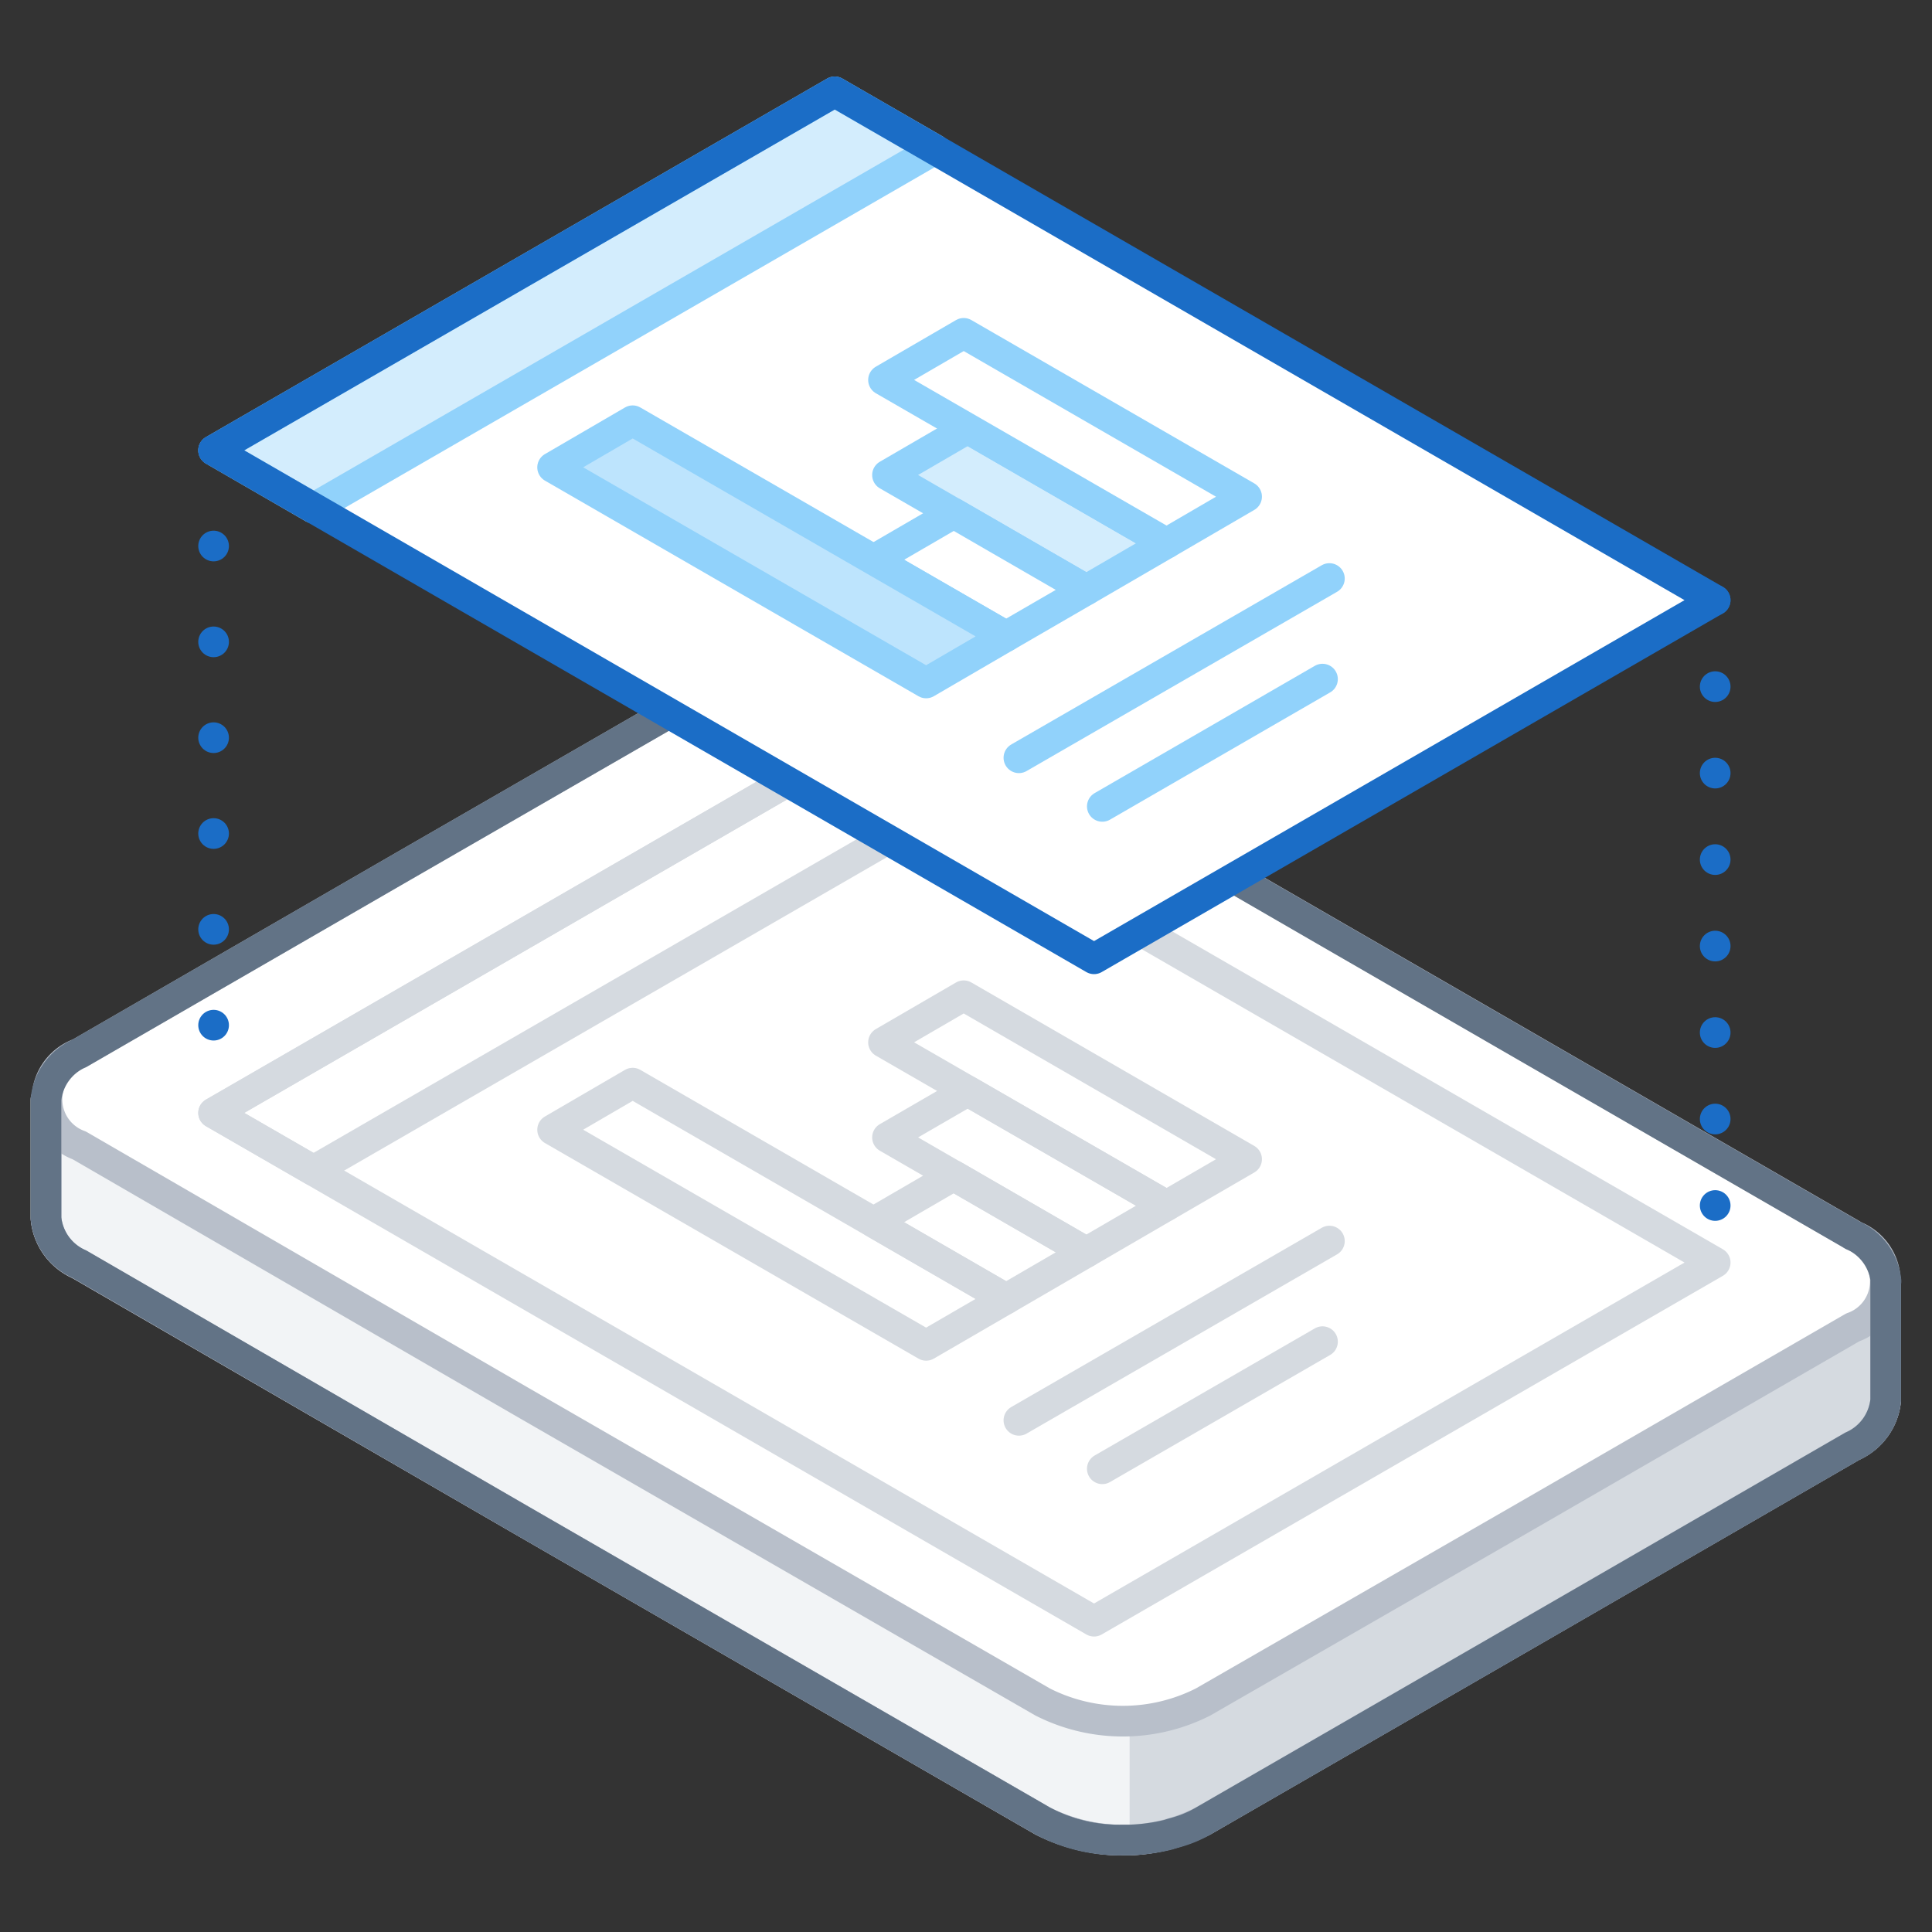 <svg xmlns="http://www.w3.org/2000/svg" viewBox="0 0 126 126"><rect x="0" y="0" width="126" height="126" fill="#333333" stroke="none"/><defs><style>.cls-1{fill:#f2f4f6;}.cls-1,.cls-3,.cls-4{stroke:#b8bfca;}.cls-1,.cls-11,.cls-12,.cls-13,.cls-14,.cls-3,.cls-4,.cls-5,.cls-6,.cls-8,.cls-9{stroke-linecap:round;stroke-linejoin:round;stroke-width:2px;}.cls-2{fill:#d5dae0;}.cls-11,.cls-12,.cls-13,.cls-14,.cls-15,.cls-3,.cls-5,.cls-6{fill:none;}.cls-4,.cls-7,.cls-9{fill:#fff;}.cls-5{stroke:#d5dae0;}.cls-6{stroke:#627386;}.cls-8{fill:#d3edfd;}.cls-11,.cls-8,.cls-9{stroke:#91d2fb;}.cls-10{fill:#bde4fd;}.cls-12,.cls-13,.cls-14{stroke:#1b6dc6;}.cls-13{stroke-dasharray:0 6.25;}.cls-14{stroke-dasharray:0 5.64;}</style></defs><title>report(1x1)</title><g id="Layer_2" data-name="Layer 2"><g id="Illustrations"><path class="cls-1" d="M112,83.18,86.85,68.65,58,52a11.57,11.57,0,0,0-10.46,0L26.34,64.21,11.06,73,3,71.72v7.74a3.65,3.65,0,0,0,2.17,3L34,99.14l34,19.62a11.57,11.57,0,0,0,10.46,0l21.18-12.22,21.17-12.23a3.67,3.67,0,0,0,2.17-3V83.56Z"/><path class="cls-2" d="M86.85,68.65,73.67,61v59a10.42,10.42,0,0,0,4.81-1.23l21.18-12.22,21.17-12.23a3.67,3.67,0,0,0,2.17-3V83.56l-11-.38Z"/><path class="cls-3" d="M112,83.18,86.85,68.65,58,52a11.57,11.57,0,0,0-10.46,0L26.34,64.21,11.06,73,3,71.72v7.74a3.65,3.65,0,0,0,2.17,3L34,99.14l34,19.62a11.57,11.57,0,0,0,10.46,0l21.18-12.22,21.17-12.23a3.67,3.67,0,0,0,2.17-3V83.56Z"/><path class="cls-4" d="M120.83,80.54l-34-19.63L58,44.25a11.57,11.57,0,0,0-10.46,0L26.34,56.47,5.17,68.7a3.19,3.19,0,0,0,0,6L34,91.4,68,111a11.57,11.57,0,0,0,10.46,0L99.66,98.8l21.17-12.23a3.18,3.18,0,0,0,0-6Z"/><polygon class="cls-5" points="71.35 105.73 111.86 82.34 54.44 49.19 13.93 72.58 71.35 105.73"/><polygon class="cls-5" points="20.45 76.34 13.93 72.58 54.44 49.19 60.96 52.95 20.45 76.34"/><line class="cls-5" x1="71.89" y1="95.79" x2="86.25" y2="87.5"/><line class="cls-5" x1="66.45" y1="92.63" x2="86.7" y2="80.94"/><polygon class="cls-5" points="76.08 78.63 70.85 81.67 57.88 74.18 63.11 71.15 76.08 78.63"/><polygon class="cls-5" points="70.85 81.67 65.62 84.71 56.97 79.71 62.2 76.67 70.85 81.67"/><polygon class="cls-5" points="65.62 84.71 60.4 87.74 36.04 73.68 41.26 70.64 65.62 84.71"/><polygon class="cls-5" points="81.3 75.6 76.08 78.63 57.62 67.98 62.85 64.94 81.3 75.6"/><path class="cls-6" d="M123,83.56a3.66,3.66,0,0,0-2.17-3l-34-19.63L58,44.25a11.57,11.57,0,0,0-10.46,0L26.34,56.47,5.17,68.7a3.67,3.67,0,0,0-2.17,3v7.74a3.65,3.65,0,0,0,2.17,3L34,99.14l34,19.62A10.62,10.62,0,0,0,73.25,120l.42,0h0a11.21,11.21,0,0,0,1.3-.11h0a11.76,11.76,0,0,0,1.21-.23l.32-.1a8.57,8.57,0,0,0,.86-.27,7.42,7.42,0,0,0,1.1-.52l21.18-12.22,21.17-12.23a3.67,3.67,0,0,0,2.17-3V83.56Z"/><polygon class="cls-7" points="71.35 62.53 111.86 39.14 54.44 5.99 13.93 29.37 71.35 62.53"/><polygon class="cls-8" points="20.45 33.14 13.93 29.37 54.44 5.99 60.96 9.75 20.45 33.14"/><line class="cls-8" x1="71.89" y1="52.59" x2="86.25" y2="44.29"/><line class="cls-8" x1="66.45" y1="49.42" x2="86.7" y2="37.73"/><polygon class="cls-8" points="76.08 35.43 70.85 38.47 57.88 30.98 63.11 27.94 76.08 35.43"/><polygon class="cls-9" points="70.85 38.47 65.62 41.5 56.97 36.51 62.2 33.47 70.85 38.47"/><polygon class="cls-10" points="65.62 41.5 60.4 44.54 36.04 30.48 41.26 27.44 65.62 41.5"/><polygon class="cls-11" points="65.62 41.5 60.4 44.54 36.04 30.48 41.26 27.44 65.62 41.5"/><polygon class="cls-9" points="81.3 32.39 76.08 35.43 57.62 24.78 62.85 21.74 81.3 32.39"/><polygon class="cls-12" points="71.35 62.53 111.86 39.14 54.44 5.99 13.93 29.37 71.35 62.53"/><line class="cls-12" x1="13.93" y1="66.86" x2="13.93" y2="66.86"/><line class="cls-13" x1="13.93" y1="60.61" x2="13.93" y2="32.5"/><line class="cls-12" x1="13.93" y1="29.37" x2="13.93" y2="29.37"/><line class="cls-12" x1="111.86" y1="78.62" x2="111.86" y2="78.62"/><line class="cls-14" x1="111.86" y1="72.98" x2="111.86" y2="41.96"/><line class="cls-12" x1="111.86" y1="39.14" x2="111.86" y2="39.14"/><rect class="cls-15" width="126" height="126"/></g></g></svg>